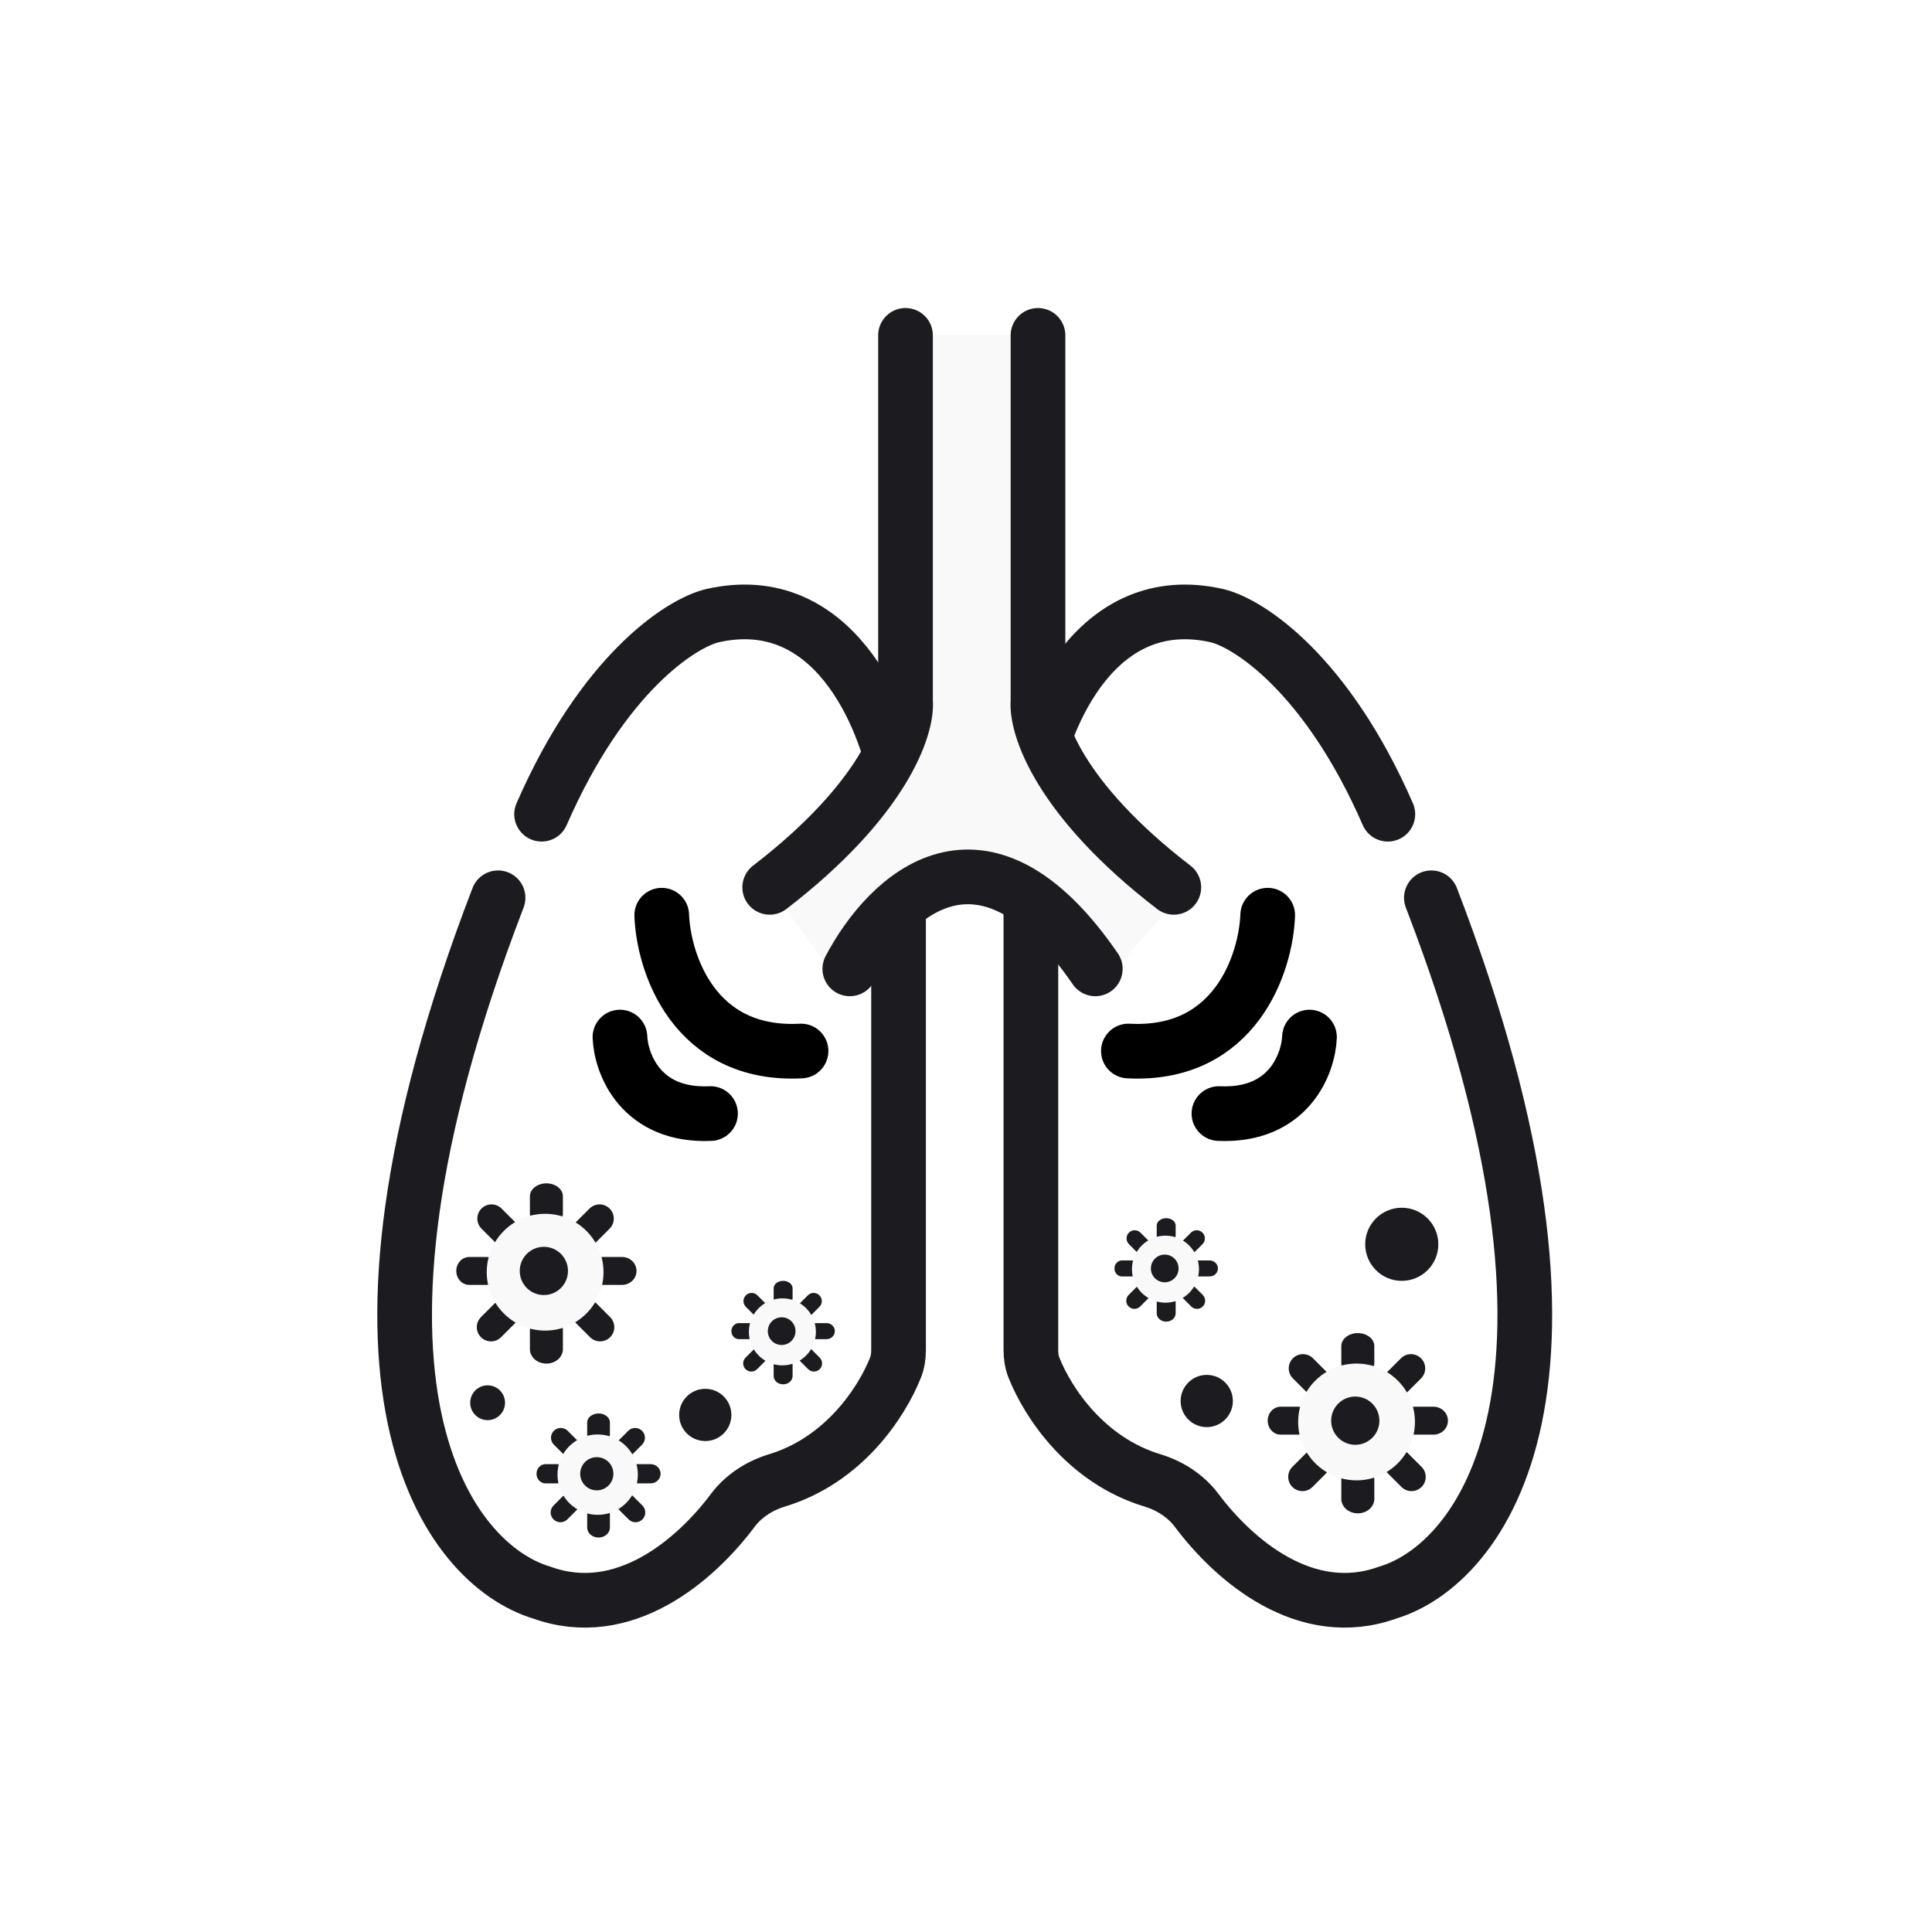<svg width="530" height="530" viewBox="0 0 530 530" fill="none" xmlns="http://www.w3.org/2000/svg">
<rect width="530" height="530" fill="white"/>
<path d="M148.574 223.359C165.388 184.763 186.788 170.975 195.386 168.905C228.305 161.423 242.854 196.055 246.29 215.442C246.436 216.267 246.497 217.093 246.497 217.93V370.349C246.497 372.019 246.259 373.681 245.639 375.232C241.78 384.878 231.399 400.572 213.186 406.101C208.397 407.554 204.016 410.333 201.016 414.339C190.778 428.014 171.08 445.031 148.574 436.877C123.099 429.234 85.044 380.417 136.633 246.287" stroke="#1C1B1F" stroke-width="15" stroke-linecap="round" stroke-linejoin="round"/>
<path d="M181.533 251.064C182.011 264.12 190.323 289.85 219.747 288.322" stroke="black" stroke-width="15" stroke-linecap="round" stroke-linejoin="round"/>
<path d="M170.07 284.501C170.38 291.853 175.783 306.342 194.908 305.481" stroke="black" stroke-width="15" stroke-linecap="round" stroke-linejoin="round"/>
<path d="M380.722 223.359C363.908 184.763 342.508 170.975 333.91 168.905C300.991 161.423 286.443 196.055 283.006 215.442C282.86 216.267 282.799 217.093 282.799 217.93V370.349C282.799 372.019 283.037 373.681 283.657 375.232C287.516 384.878 297.897 400.572 316.11 406.101C320.899 407.554 325.281 410.333 328.28 414.339C338.518 428.014 358.216 445.031 380.722 436.877C406.197 429.234 444.252 380.417 392.663 246.287" stroke="#1C1B1F" stroke-width="15" stroke-linecap="round" stroke-linejoin="round"/>
<path d="M347.763 251.064C347.285 264.12 338.974 289.85 309.549 288.322" stroke="black" stroke-width="15" stroke-linecap="round" stroke-linejoin="round"/>
<path d="M359.227 284.501C358.916 291.853 353.514 306.342 334.388 305.481" stroke="black" stroke-width="15" stroke-linecap="round" stroke-linejoin="round"/>
<path d="M248.407 192.311V92H286.143V192.311C285.761 215.239 312.415 235.938 325.79 243.421L303.339 268.738C266.654 220.589 239.013 248.675 229.778 268.738L211.149 243.421C242.484 219.347 249.044 199.316 248.407 192.311Z" fill="#F9F9F9"/>
<path d="M248.407 92V192.311C249.044 199.316 242.484 219.347 211.149 243.421" stroke="#1C1B1F" stroke-width="15" stroke-linecap="round" stroke-linejoin="round"/>
<path d="M284.751 92V192.311C284.114 199.316 290.674 219.347 322.01 243.421" stroke="#1C1B1F" stroke-width="15" stroke-linecap="round" stroke-linejoin="round"/>
<path d="M233.122 265.784C243.631 245.881 269.52 220.692 300.473 265.784" stroke="#1C1B1F" stroke-width="15" stroke-linecap="round" stroke-linejoin="round"/>
<path fill-rule="evenodd" clip-rule="evenodd" d="M149.893 324.625C152.393 324.625 154.42 326.215 154.42 328.177L154.42 332.912C154.42 334.874 152.393 336.464 149.893 336.464C147.392 336.464 145.366 334.874 145.366 332.912L145.366 328.177C145.366 326.215 147.392 324.625 149.893 324.625Z" fill="#1C1B1F"/>
<path fill-rule="evenodd" clip-rule="evenodd" d="M149.893 360.84C152.393 360.84 154.42 362.617 154.42 364.81L154.42 370.103C154.42 372.295 152.393 374.073 149.893 374.073C147.392 374.073 145.366 372.295 145.366 370.103L145.366 364.81C145.366 362.617 147.392 360.84 149.893 360.84Z" fill="#1C1B1F"/>
<path fill-rule="evenodd" clip-rule="evenodd" d="M167.235 331.54C168.758 333.063 168.758 335.532 167.235 337.055L163.559 340.731C162.036 342.254 159.567 342.254 158.044 340.731C156.521 339.209 156.521 336.739 158.044 335.217L161.72 331.54C163.243 330.017 165.712 330.017 167.235 331.54Z" fill="#1C1B1F"/>
<path fill-rule="evenodd" clip-rule="evenodd" d="M141.132 357.643C142.655 359.166 142.655 361.635 141.132 363.158L137.455 366.835C135.933 368.358 133.463 368.358 131.941 366.835C130.418 365.312 130.418 362.843 131.941 361.32L135.617 357.643C137.14 356.121 139.609 356.121 141.132 357.643Z" fill="#1C1B1F"/>
<path fill-rule="evenodd" clip-rule="evenodd" d="M132.084 331.54C133.607 330.017 136.076 330.017 137.599 331.54L141.275 335.216C142.798 336.739 142.798 339.208 141.275 340.731C139.752 342.254 137.283 342.254 135.761 340.731L132.084 337.055C130.561 335.532 130.561 333.063 132.084 331.54Z" fill="#1C1B1F"/>
<path fill-rule="evenodd" clip-rule="evenodd" d="M158.187 357.643C159.71 356.12 162.179 356.12 163.702 357.643L167.378 361.32C168.901 362.842 168.901 365.311 167.378 366.834C165.856 368.357 163.386 368.357 161.864 366.834L158.187 363.158C156.664 361.635 156.664 359.166 158.187 357.643Z" fill="#1C1B1F"/>
<path fill-rule="evenodd" clip-rule="evenodd" d="M125.169 348.652C125.169 346.537 126.759 344.822 128.721 344.822L133.456 344.822C135.418 344.822 137.008 346.537 137.008 348.652C137.008 350.768 135.418 352.483 133.456 352.483L128.721 352.483C126.759 352.483 125.169 350.768 125.169 348.652Z" fill="#1C1B1F"/>
<path fill-rule="evenodd" clip-rule="evenodd" d="M161.384 348.652C161.384 346.537 163.161 344.822 165.354 344.822L170.647 344.822C172.839 344.822 174.616 346.537 174.616 348.652C174.616 350.768 172.839 352.483 170.647 352.483L165.354 352.483C163.161 352.483 161.384 350.768 161.384 348.652Z" fill="#1C1B1F"/>
<path d="M165.563 349C165.563 357.847 158.391 365.019 149.544 365.019C140.698 365.019 133.526 357.847 133.526 349C133.526 340.154 140.698 332.982 149.544 332.982C158.391 332.982 165.563 340.154 165.563 349Z" fill="#F9F9F9"/>
<path d="M155.812 348.652C155.812 352.306 152.85 355.268 149.196 355.268C145.542 355.268 142.58 352.306 142.58 348.652C142.58 344.998 145.542 342.036 149.196 342.036C152.85 342.036 155.812 344.998 155.812 348.652Z" fill="#1C1B1F"/>
<path fill-rule="evenodd" clip-rule="evenodd" d="M372.486 365.704C374.986 365.704 377.013 367.295 377.013 369.256L377.013 373.992C377.013 375.954 374.986 377.544 372.486 377.544C369.986 377.544 367.959 375.954 367.959 373.992L367.959 369.256C367.959 367.295 369.986 365.704 372.486 365.704Z" fill="#1C1B1F"/>
<path fill-rule="evenodd" clip-rule="evenodd" d="M372.486 401.92C374.986 401.92 377.013 403.697 377.013 405.889L377.013 411.182C377.013 413.375 374.986 415.152 372.486 415.152C369.986 415.152 367.959 413.375 367.959 411.182L367.959 405.889C367.959 403.697 369.986 401.92 372.486 401.92Z" fill="#1C1B1F"/>
<path fill-rule="evenodd" clip-rule="evenodd" d="M389.829 372.62C391.352 374.143 391.352 376.612 389.829 378.134L386.152 381.811C384.63 383.334 382.16 383.334 380.638 381.811C379.115 380.288 379.115 377.819 380.638 376.296L384.314 372.62C385.837 371.097 388.306 371.097 389.829 372.62Z" fill="#1C1B1F"/>
<path fill-rule="evenodd" clip-rule="evenodd" d="M363.725 398.723C365.248 400.246 365.248 402.715 363.725 404.238L360.049 407.914C358.526 409.437 356.057 409.437 354.534 407.914C353.011 406.391 353.011 403.922 354.534 402.399L358.211 398.723C359.733 397.2 362.203 397.2 363.725 398.723Z" fill="#1C1B1F"/>
<path fill-rule="evenodd" clip-rule="evenodd" d="M354.678 372.619C356.201 371.096 358.67 371.096 360.193 372.619L363.869 376.296C365.392 377.819 365.392 380.288 363.869 381.811C362.346 383.333 359.877 383.333 358.354 381.811L354.678 378.134C353.155 376.611 353.155 374.142 354.678 372.619Z" fill="#1C1B1F"/>
<path fill-rule="evenodd" clip-rule="evenodd" d="M380.781 398.723C382.303 397.2 384.773 397.2 386.295 398.723L389.972 402.399C391.495 403.922 391.495 406.391 389.972 407.914C388.449 409.437 385.98 409.437 384.457 407.914L380.781 404.237C379.258 402.715 379.258 400.245 380.781 398.723Z" fill="#1C1B1F"/>
<path fill-rule="evenodd" clip-rule="evenodd" d="M347.762 389.732C347.762 387.616 349.353 385.901 351.314 385.901L356.05 385.901C358.012 385.901 359.602 387.616 359.602 389.732C359.602 391.847 358.012 393.562 356.05 393.562L351.314 393.562C349.353 393.562 347.762 391.847 347.762 389.732Z" fill="#1C1B1F"/>
<path fill-rule="evenodd" clip-rule="evenodd" d="M383.978 389.732C383.978 387.616 385.755 385.901 387.947 385.901L393.24 385.901C395.433 385.901 397.21 387.616 397.21 389.732C397.21 391.847 395.433 393.562 393.24 393.562L387.947 393.562C385.755 393.562 383.978 391.847 383.978 389.732Z" fill="#1C1B1F"/>
<path d="M388.156 390.08C388.156 398.927 380.985 406.098 372.138 406.098C363.291 406.098 356.12 398.927 356.12 390.08C356.12 381.233 363.291 374.062 372.138 374.062C380.985 374.062 388.156 381.233 388.156 390.08Z" fill="#F9F9F9"/>
<path d="M378.406 389.732C378.406 393.386 375.444 396.348 371.79 396.348C368.136 396.348 365.174 393.386 365.174 389.732C365.174 386.078 368.136 383.115 371.79 383.115C375.444 383.115 378.406 386.078 378.406 389.732Z" fill="#1C1B1F"/>
<path fill-rule="evenodd" clip-rule="evenodd" d="M319.918 334.178C321.353 334.178 322.516 335.091 322.516 336.217L322.516 338.935C322.516 340.061 321.353 340.974 319.918 340.974C318.483 340.974 317.32 340.061 317.32 338.935L317.32 336.217C317.32 335.091 318.483 334.178 319.918 334.178Z" fill="#1C1B1F"/>
<path fill-rule="evenodd" clip-rule="evenodd" d="M319.918 354.965C321.353 354.965 322.516 355.985 322.516 357.243L322.516 360.281C322.516 361.539 321.353 362.56 319.918 362.56C318.483 362.56 317.32 361.539 317.32 360.281L317.32 357.243C317.32 355.985 318.483 354.965 319.918 354.965Z" fill="#1C1B1F"/>
<path fill-rule="evenodd" clip-rule="evenodd" d="M329.872 338.147C330.746 339.021 330.746 340.439 329.872 341.313L327.762 343.423C326.888 344.297 325.471 344.297 324.597 343.423C323.723 342.549 323.723 341.132 324.597 340.258L326.707 338.147C327.581 337.273 328.998 337.273 329.872 338.147Z" fill="#1C1B1F"/>
<path fill-rule="evenodd" clip-rule="evenodd" d="M314.89 353.13C315.764 354.004 315.764 355.421 314.89 356.295L312.78 358.405C311.906 359.279 310.488 359.279 309.614 358.405C308.74 357.531 308.74 356.114 309.614 355.24L311.724 353.13C312.599 352.255 314.016 352.255 314.89 353.13Z" fill="#1C1B1F"/>
<path fill-rule="evenodd" clip-rule="evenodd" d="M309.697 338.147C310.571 337.273 311.988 337.273 312.862 338.147L314.972 340.257C315.846 341.131 315.846 342.549 314.972 343.423C314.098 344.297 312.681 344.297 311.807 343.423L309.697 341.312C308.823 340.438 308.823 339.021 309.697 338.147Z" fill="#1C1B1F"/>
<path fill-rule="evenodd" clip-rule="evenodd" d="M324.679 353.13C325.553 352.255 326.97 352.255 327.844 353.13L329.954 355.24C330.828 356.114 330.828 357.531 329.954 358.405C329.08 359.279 327.663 359.279 326.789 358.405L324.679 356.295C323.805 355.421 323.805 354.004 324.679 353.13Z" fill="#1C1B1F"/>
<path fill-rule="evenodd" clip-rule="evenodd" d="M305.728 347.969C305.728 346.755 306.64 345.77 307.766 345.77L310.484 345.77C311.61 345.77 312.523 346.755 312.523 347.969C312.523 349.183 311.61 350.167 310.484 350.167L307.766 350.167C306.64 350.167 305.728 349.183 305.728 347.969Z" fill="#1C1B1F"/>
<path fill-rule="evenodd" clip-rule="evenodd" d="M326.514 347.969C326.514 346.755 327.534 345.77 328.792 345.77L331.83 345.77C333.089 345.77 334.109 346.755 334.109 347.969C334.109 349.183 333.089 350.167 331.83 350.167L328.792 350.167C327.534 350.167 326.514 349.183 326.514 347.969Z" fill="#1C1B1F"/>
<path d="M328.912 348.169C328.912 353.247 324.796 357.363 319.718 357.363C314.64 357.363 310.524 353.247 310.524 348.169C310.524 343.091 314.64 338.975 319.718 338.975C324.796 338.975 328.912 343.091 328.912 348.169Z" fill="#F9F9F9"/>
<path d="M323.316 347.969C323.316 350.066 321.615 351.767 319.518 351.767C317.421 351.767 315.721 350.066 315.721 347.969C315.721 345.872 317.421 344.172 319.518 344.172C321.615 344.172 323.316 345.872 323.316 347.969Z" fill="#1C1B1F"/>
<path fill-rule="evenodd" clip-rule="evenodd" d="M214.831 351.374C216.266 351.374 217.429 352.287 217.429 353.413L217.429 356.131C217.429 357.257 216.266 358.17 214.831 358.17C213.396 358.17 212.233 357.257 212.233 356.131L212.233 353.413C212.233 352.287 213.396 351.374 214.831 351.374Z" fill="#1C1B1F"/>
<path fill-rule="evenodd" clip-rule="evenodd" d="M214.831 372.161C216.266 372.161 217.429 373.181 217.429 374.439L217.429 377.477C217.429 378.735 216.266 379.756 214.831 379.756C213.396 379.756 212.233 378.735 212.233 377.477L212.233 374.439C212.233 373.181 213.396 372.161 214.831 372.161Z" fill="#1C1B1F"/>
<path fill-rule="evenodd" clip-rule="evenodd" d="M224.785 355.343C225.659 356.217 225.659 357.635 224.785 358.509L222.675 360.619C221.801 361.493 220.384 361.493 219.51 360.619C218.635 359.745 218.635 358.328 219.51 357.454L221.62 355.343C222.494 354.469 223.911 354.469 224.785 355.343Z" fill="#1C1B1F"/>
<path fill-rule="evenodd" clip-rule="evenodd" d="M209.803 370.326C210.677 371.2 210.677 372.617 209.803 373.491L207.692 375.601C206.818 376.475 205.401 376.475 204.527 375.601C203.653 374.727 203.653 373.31 204.527 372.436L206.637 370.326C207.511 369.451 208.929 369.451 209.803 370.326Z" fill="#1C1B1F"/>
<path fill-rule="evenodd" clip-rule="evenodd" d="M204.61 355.343C205.484 354.469 206.901 354.469 207.775 355.343L209.885 357.453C210.759 358.327 210.759 359.745 209.885 360.619C209.011 361.493 207.594 361.493 206.72 360.619L204.61 358.508C203.736 357.634 203.736 356.217 204.61 355.343Z" fill="#1C1B1F"/>
<path fill-rule="evenodd" clip-rule="evenodd" d="M219.592 370.326C220.466 369.451 221.883 369.451 222.757 370.326L224.867 372.436C225.741 373.31 225.741 374.727 224.867 375.601C223.993 376.475 222.576 376.475 221.702 375.601L219.592 373.491C218.718 372.617 218.718 371.2 219.592 370.326Z" fill="#1C1B1F"/>
<path fill-rule="evenodd" clip-rule="evenodd" d="M200.64 365.165C200.64 363.951 201.553 362.967 202.679 362.967L205.397 362.967C206.523 362.967 207.436 363.951 207.436 365.165C207.436 366.379 206.523 367.364 205.397 367.364L202.679 367.364C201.553 367.364 200.64 366.379 200.64 365.165Z" fill="#1C1B1F"/>
<path fill-rule="evenodd" clip-rule="evenodd" d="M221.427 365.165C221.427 363.951 222.447 362.967 223.705 362.967L226.743 362.967C228.001 362.967 229.021 363.951 229.021 365.165C229.021 366.379 228.001 367.364 226.743 367.364L223.705 367.364C222.447 367.364 221.427 366.379 221.427 365.165Z" fill="#1C1B1F"/>
<path d="M223.825 365.365C223.825 370.443 219.709 374.559 214.631 374.559C209.553 374.559 205.437 370.443 205.437 365.365C205.437 360.287 209.553 356.171 214.631 356.171C219.709 356.171 223.825 360.287 223.825 365.365Z" fill="#F9F9F9"/>
<path d="M218.229 365.165C218.229 367.262 216.528 368.963 214.431 368.963C212.334 368.963 210.634 367.262 210.634 365.165C210.634 363.068 212.334 361.368 214.431 361.368C216.528 361.368 218.229 363.068 218.229 365.165Z" fill="#1C1B1F"/>
<path fill-rule="evenodd" clip-rule="evenodd" d="M164.198 387.754C165.919 387.754 167.314 388.849 167.314 390.199L167.314 393.459C167.314 394.809 165.919 395.904 164.198 395.904C162.477 395.904 161.082 394.809 161.082 393.459L161.082 390.199C161.082 388.849 162.477 387.754 164.198 387.754Z" fill="#1C1B1F"/>
<path fill-rule="evenodd" clip-rule="evenodd" d="M164.198 412.682C165.919 412.682 167.314 413.906 167.314 415.415L167.314 419.058C167.314 420.567 165.919 421.791 164.198 421.791C162.477 421.791 161.082 420.567 161.082 419.058L161.082 415.415C161.082 413.906 162.477 412.682 164.198 412.682Z" fill="#1C1B1F"/>
<path fill-rule="evenodd" clip-rule="evenodd" d="M176.136 392.514C177.184 393.562 177.184 395.262 176.136 396.31L173.605 398.841C172.557 399.889 170.857 399.889 169.809 398.841C168.761 397.793 168.761 396.093 169.809 395.045L172.34 392.514C173.388 391.466 175.087 391.466 176.136 392.514Z" fill="#1C1B1F"/>
<path fill-rule="evenodd" clip-rule="evenodd" d="M158.168 410.481C159.216 411.53 159.216 413.229 158.168 414.277L155.637 416.808C154.589 417.856 152.89 417.856 151.841 416.808C150.793 415.76 150.793 414.06 151.841 413.012L154.372 410.481C155.42 409.433 157.12 409.433 158.168 410.481Z" fill="#1C1B1F"/>
<path fill-rule="evenodd" clip-rule="evenodd" d="M151.94 392.514C152.988 391.466 154.688 391.466 155.736 392.514L158.267 395.045C159.315 396.093 159.315 397.792 158.267 398.841C157.218 399.889 155.519 399.889 154.471 398.841L151.94 396.31C150.892 395.262 150.892 393.562 151.94 392.514Z" fill="#1C1B1F"/>
<path fill-rule="evenodd" clip-rule="evenodd" d="M169.908 410.482C170.956 409.433 172.655 409.433 173.704 410.482L176.234 413.012C177.282 414.061 177.282 415.76 176.234 416.808C175.186 417.857 173.486 417.857 172.438 416.808L169.908 414.278C168.859 413.229 168.859 411.53 169.908 410.482Z" fill="#1C1B1F"/>
<path fill-rule="evenodd" clip-rule="evenodd" d="M147.18 404.293C147.18 402.837 148.275 401.656 149.625 401.656L152.885 401.656C154.235 401.656 155.33 402.837 155.33 404.293C155.33 405.749 154.235 406.929 152.885 406.929L149.625 406.929C148.275 406.929 147.18 405.749 147.18 404.293Z" fill="#1C1B1F"/>
<path fill-rule="evenodd" clip-rule="evenodd" d="M172.108 404.293C172.108 402.837 173.331 401.656 174.84 401.656L178.484 401.656C179.993 401.656 181.216 402.837 181.216 404.293C181.216 405.749 179.993 406.929 178.484 406.929L174.84 406.929C173.331 406.929 172.108 405.749 172.108 404.293Z" fill="#1C1B1F"/>
<path d="M174.984 404.532C174.984 410.622 170.048 415.558 163.958 415.558C157.869 415.558 152.932 410.622 152.932 404.532C152.932 398.443 157.869 393.507 163.958 393.507C170.048 393.507 174.984 398.443 174.984 404.532Z" fill="#F9F9F9"/>
<path d="M168.273 404.293C168.273 406.808 166.234 408.847 163.718 408.847C161.203 408.847 159.164 406.808 159.164 404.293C159.164 401.777 161.203 399.739 163.718 399.739C166.234 399.739 168.273 401.777 168.273 404.293Z" fill="#1C1B1F"/>
<circle cx="384.543" cy="341.343" r="10.031" fill="#1C1B1F"/>
<circle cx="331.044" cy="384.333" r="7.165" fill="#1C1B1F"/>
<circle cx="133.767" cy="384.811" r="4.777" fill="#1C1B1F"/>
<circle cx="193.475" cy="388.155" r="7.165" fill="#1C1B1F"/>
</svg>

